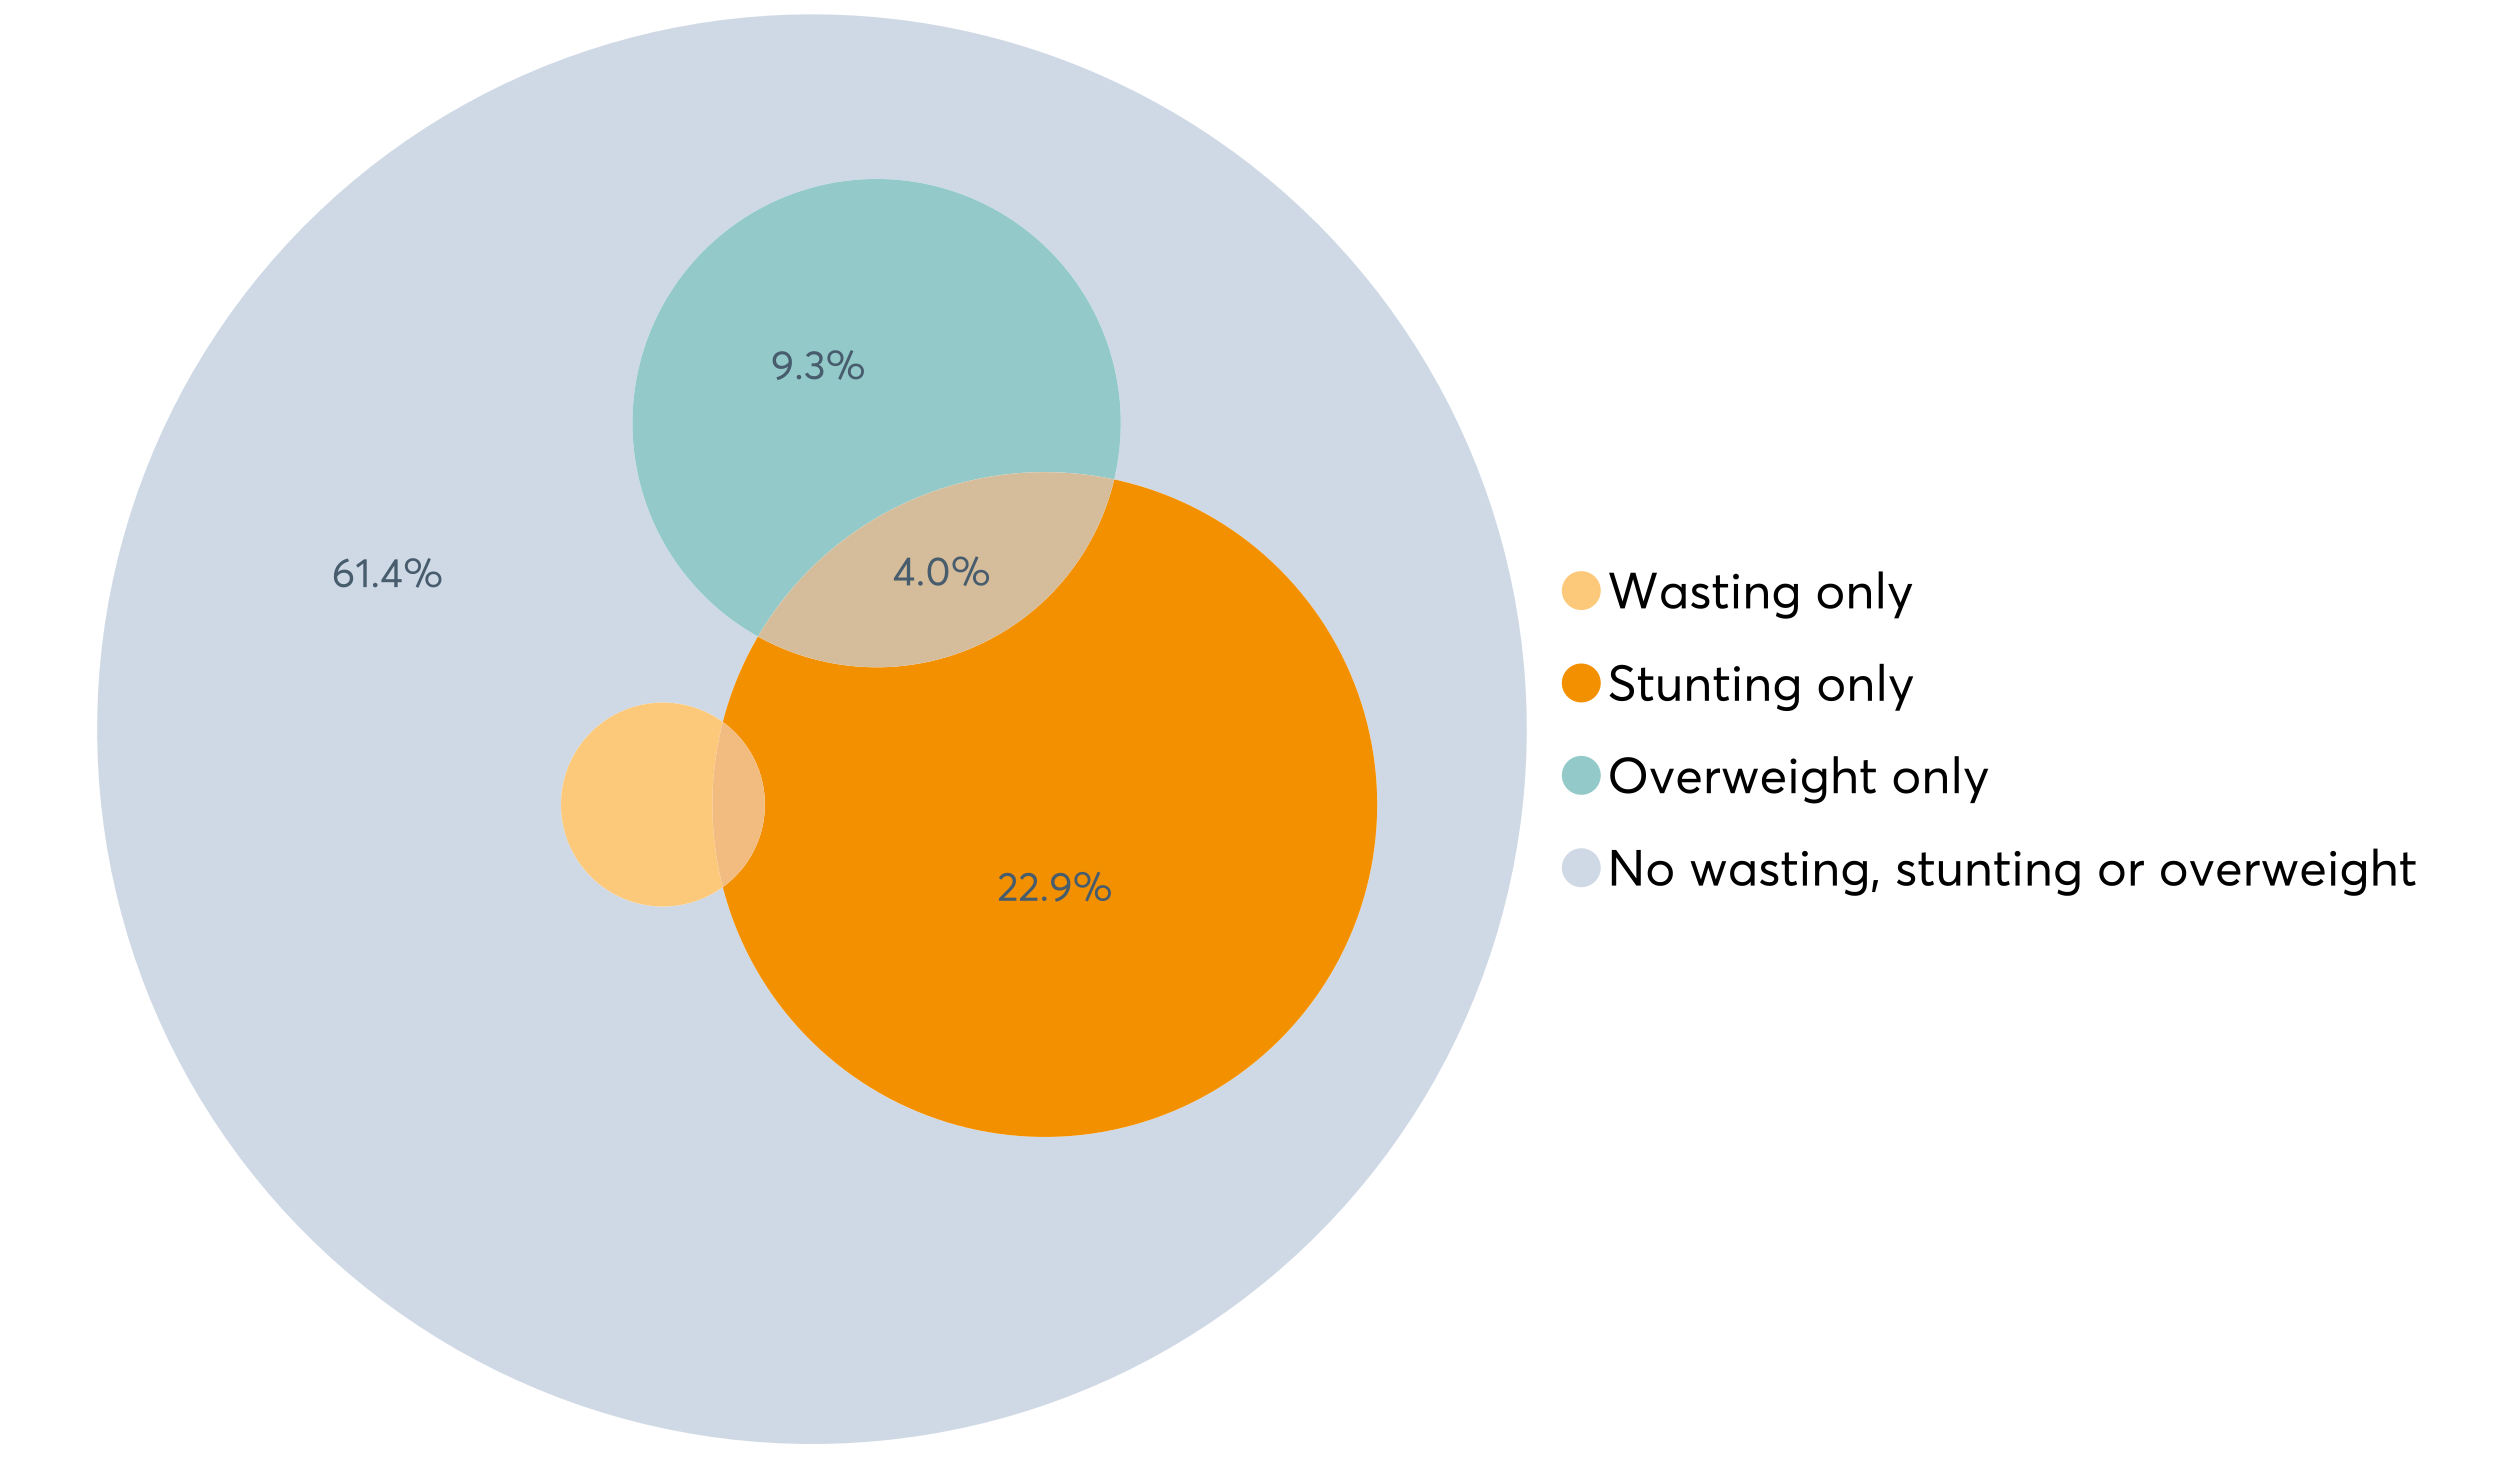 <?xml version="1.0" encoding="UTF-8"?>
<svg xmlns="http://www.w3.org/2000/svg" xmlns:xlink="http://www.w3.org/1999/xlink" width="1234.286pt" height="720pt" viewBox="0 0 1234.286 720" version="1.1">
<defs>
<g>
<symbol overflow="visible" id="glyph0-0">
<path style="stroke:none;" d=""/>
</symbol>
<symbol overflow="visible" id="glyph0-1">
<path style="stroke:none;" d="M 22.234 -17.609 L 24.547 -17.609 L 18.906 0 L 16.828 0 L 12.75 -14.438 L 12.734 -14.438 L 8.578 0 L 6.5 0 L 0.875 -17.609 L 3.172 -17.609 L 7.516 -3.547 L 7.562 -3.547 L 11.531 -17.609 L 13.891 -17.609 L 17.859 -3.5 L 17.891 -3.5 Z M 22.234 -17.609 "/>
</symbol>
<symbol overflow="visible" id="glyph0-2">
<path style="stroke:none;" d="M 11.297 -12.078 L 13.297 -12.078 L 13.297 0 L 11.359 0 L 11.359 -1.906 L 11.344 -1.906 C 10.312 -0.531 8.906 0.156 7.125 0.156 C 5.414 0.156 4 -0.406 2.875 -1.531 C 1.75 -2.656 1.188 -4.129 1.188 -5.953 C 1.188 -7.742 1.742 -9.238 2.859 -10.438 C 3.984 -11.633 5.395 -12.234 7.094 -12.234 C 8.812 -12.234 10.203 -11.578 11.266 -10.266 L 11.297 -10.266 Z M 7.297 -1.688 C 8.422 -1.688 9.379 -2.086 10.172 -2.891 C 10.961 -3.691 11.359 -4.711 11.359 -5.953 C 11.359 -7.191 10.973 -8.238 10.203 -9.094 C 9.441 -9.945 8.477 -10.375 7.312 -10.375 C 6.156 -10.375 5.18 -9.961 4.391 -9.141 C 3.609 -8.328 3.219 -7.266 3.219 -5.953 C 3.219 -4.711 3.594 -3.691 4.344 -2.891 C 5.102 -2.086 6.086 -1.688 7.297 -1.688 Z M 7.297 -1.688 "/>
</symbol>
<symbol overflow="visible" id="glyph0-3">
<path style="stroke:none;" d="M 5.609 0.156 C 3.734 0.156 2.156 -0.426 0.875 -1.594 L 1.906 -3.094 C 2.945 -2.133 4.18 -1.656 5.609 -1.656 C 6.305 -1.656 6.859 -1.812 7.266 -2.125 C 7.68 -2.445 7.891 -2.832 7.891 -3.281 C 7.891 -3.738 7.688 -4.086 7.281 -4.328 C 6.875 -4.566 6.164 -4.859 5.156 -5.203 C 5.094 -5.223 5.047 -5.242 5.016 -5.266 C 3.836 -5.672 2.938 -6.141 2.312 -6.672 C 1.695 -7.203 1.391 -7.973 1.391 -8.984 C 1.391 -9.91 1.766 -10.68 2.516 -11.297 C 3.266 -11.922 4.223 -12.234 5.391 -12.234 C 6.922 -12.234 8.301 -11.738 9.531 -10.75 L 8.484 -9.156 C 7.523 -9.977 6.457 -10.391 5.281 -10.391 C 4.801 -10.391 4.367 -10.258 3.984 -10 C 3.609 -9.738 3.422 -9.398 3.422 -8.984 C 3.422 -8.555 3.609 -8.207 3.984 -7.938 C 4.359 -7.676 4.93 -7.395 5.703 -7.094 C 5.836 -7.039 6.082 -6.945 6.438 -6.812 C 6.789 -6.688 7.023 -6.598 7.141 -6.547 C 7.254 -6.492 7.453 -6.406 7.734 -6.281 C 8.016 -6.164 8.207 -6.078 8.312 -6.016 C 8.414 -5.961 8.566 -5.867 8.766 -5.734 C 8.973 -5.598 9.113 -5.477 9.188 -5.375 C 9.258 -5.281 9.359 -5.148 9.484 -4.984 C 9.609 -4.816 9.695 -4.656 9.75 -4.5 C 9.801 -4.344 9.844 -4.16 9.875 -3.953 C 9.906 -3.742 9.922 -3.523 9.922 -3.297 C 9.922 -2.305 9.547 -1.484 8.797 -0.828 C 8.055 -0.172 6.992 0.156 5.609 0.156 Z M 5.609 0.156 "/>
</symbol>
<symbol overflow="visible" id="glyph0-4">
<path style="stroke:none;" d="M 5.328 0.156 C 3.234 0.156 2.188 -1.094 2.188 -3.594 L 2.188 -10.344 L 0.641 -10.344 L 0.641 -12.078 L 2.188 -12.078 L 2.188 -16.203 L 4.188 -16.422 L 4.188 -12.078 L 8.219 -12.078 L 8.219 -10.344 L 4.188 -10.344 L 4.188 -3.891 C 4.188 -3.148 4.297 -2.602 4.516 -2.25 C 4.742 -1.906 5.133 -1.734 5.688 -1.734 C 6.312 -1.734 6.988 -1.941 7.719 -2.359 L 8.266 -0.594 C 7.367 -0.094 6.391 0.156 5.328 0.156 Z M 5.328 0.156 "/>
</symbol>
<symbol overflow="visible" id="glyph0-5">
<path style="stroke:none;" d="M 3.094 -14.312 C 2.688 -14.312 2.344 -14.445 2.062 -14.719 C 1.789 -15 1.656 -15.336 1.656 -15.734 C 1.656 -16.129 1.789 -16.461 2.062 -16.734 C 2.344 -17.004 2.688 -17.141 3.094 -17.141 C 3.5 -17.141 3.844 -17 4.125 -16.719 C 4.406 -16.438 4.547 -16.109 4.547 -15.734 C 4.547 -15.336 4.406 -15 4.125 -14.719 C 3.844 -14.445 3.5 -14.312 3.094 -14.312 Z M 2.078 0 L 2.078 -12.078 L 4.094 -12.078 L 4.094 0 Z M 2.078 0 "/>
</symbol>
<symbol overflow="visible" id="glyph0-6">
<path style="stroke:none;" d="M 8.344 -12.234 C 9.676 -12.234 10.727 -11.805 11.5 -10.953 C 12.281 -10.098 12.672 -8.836 12.672 -7.172 L 12.672 0 L 10.672 0 L 10.672 -6.594 C 10.672 -9.113 9.688 -10.375 7.719 -10.375 C 6.562 -10.375 5.641 -9.988 4.953 -9.219 C 4.266 -8.445 3.922 -7.383 3.922 -6.031 L 3.922 0 L 1.906 0 L 1.906 -12.078 L 3.922 -12.078 L 3.922 -9.969 L 3.938 -9.969 C 5 -11.477 6.469 -12.234 8.344 -12.234 Z M 8.344 -12.234 "/>
</symbol>
<symbol overflow="visible" id="glyph0-7">
<path style="stroke:none;" d="M 11.094 -12.078 L 13.078 -12.078 L 13.078 -0.922 C 13.078 0.93 12.594 2.391 11.625 3.453 C 10.656 4.523 9.16 5.062 7.141 5.062 C 5.328 5.062 3.691 4.625 2.234 3.75 L 2.703 1.891 C 4.211 2.734 5.66 3.156 7.047 3.156 C 8.348 3.156 9.348 2.816 10.047 2.141 C 10.754 1.473 11.109 0.629 11.109 -0.391 L 11.109 -2.078 L 11.062 -2.078 C 10.051 -0.836 8.688 -0.219 6.969 -0.219 C 5.312 -0.219 3.922 -0.77 2.797 -1.875 C 1.672 -2.988 1.109 -4.43 1.109 -6.203 C 1.109 -7.922 1.66 -9.352 2.766 -10.5 C 3.867 -11.656 5.238 -12.234 6.875 -12.234 C 8.57 -12.234 9.961 -11.617 11.047 -10.391 L 11.094 -10.391 Z M 7.125 -2.109 C 8.332 -2.109 9.305 -2.5 10.047 -3.281 C 10.797 -4.07 11.172 -5.078 11.172 -6.297 C 11.172 -7.492 10.785 -8.469 10.016 -9.219 C 9.242 -9.969 8.281 -10.344 7.125 -10.344 C 5.977 -10.344 5.031 -9.957 4.281 -9.188 C 3.539 -8.426 3.172 -7.457 3.172 -6.281 C 3.172 -5.02 3.551 -4.008 4.312 -3.25 C 5.07 -2.488 6.008 -2.109 7.125 -2.109 Z M 7.125 -2.109 "/>
</symbol>
<symbol overflow="visible" id="glyph0-8">
<path style="stroke:none;" d=""/>
</symbol>
<symbol overflow="visible" id="glyph0-9">
<path style="stroke:none;" d="M 7.422 0.156 C 5.566 0.156 4.062 -0.43 2.906 -1.609 C 1.75 -2.785 1.172 -4.258 1.172 -6.031 C 1.172 -7.801 1.75 -9.273 2.906 -10.453 C 4.062 -11.641 5.566 -12.234 7.422 -12.234 C 9.203 -12.234 10.68 -11.656 11.859 -10.5 C 13.035 -9.344 13.625 -7.852 13.625 -6.031 C 13.625 -4.207 13.035 -2.719 11.859 -1.562 C 10.68 -0.414 9.203 0.156 7.422 0.156 Z M 7.422 -1.688 C 8.598 -1.688 9.586 -2.094 10.391 -2.906 C 11.191 -3.727 11.594 -4.77 11.594 -6.031 C 11.594 -7.301 11.191 -8.344 10.391 -9.156 C 9.598 -9.969 8.609 -10.375 7.422 -10.375 C 6.18 -10.375 5.164 -9.953 4.375 -9.109 C 3.594 -8.273 3.203 -7.242 3.203 -6.016 C 3.203 -4.797 3.594 -3.77 4.375 -2.938 C 5.164 -2.102 6.18 -1.688 7.422 -1.688 Z M 7.422 -1.688 "/>
</symbol>
<symbol overflow="visible" id="glyph0-10">
<path style="stroke:none;" d="M 2.078 0 L 2.078 -18.266 L 4.094 -18.266 L 4.094 0 Z M 2.078 0 "/>
</symbol>
<symbol overflow="visible" id="glyph0-11">
<path style="stroke:none;" d="M 10.344 -12.078 L 12.484 -12.078 L 5.656 4.906 L 3.516 4.906 L 5.688 -0.5 L 0.578 -12.078 L 2.734 -12.078 L 6.656 -2.875 L 6.703 -2.875 Z M 10.344 -12.078 "/>
</symbol>
<symbol overflow="visible" id="glyph0-12">
<path style="stroke:none;" d="M 7.344 0.156 C 4.875 0.156 2.789 -0.754 1.094 -2.578 L 2.484 -4.219 C 3.098 -3.457 3.844 -2.879 4.719 -2.484 C 5.594 -2.086 6.477 -1.891 7.375 -1.891 C 8.457 -1.891 9.328 -2.129 9.984 -2.609 C 10.641 -3.086 10.969 -3.75 10.969 -4.594 C 10.969 -5.051 10.891 -5.445 10.734 -5.781 C 10.578 -6.113 10.305 -6.406 9.922 -6.656 C 9.547 -6.914 9.176 -7.125 8.812 -7.281 C 8.457 -7.438 7.953 -7.641 7.297 -7.891 C 7.18 -7.941 7.086 -7.973 7.016 -7.984 C 6.367 -8.223 5.844 -8.426 5.438 -8.594 C 5.039 -8.77 4.582 -9.016 4.062 -9.328 C 3.539 -9.641 3.133 -9.957 2.844 -10.281 C 2.551 -10.602 2.297 -11.008 2.078 -11.5 C 1.867 -11.988 1.766 -12.531 1.766 -13.125 C 1.766 -14.438 2.285 -15.535 3.328 -16.422 C 4.367 -17.316 5.641 -17.773 7.141 -17.797 C 9.129 -17.797 10.992 -17.109 12.734 -15.734 L 11.406 -14.047 C 10.039 -15.203 8.617 -15.781 7.141 -15.781 C 6.285 -15.781 5.551 -15.551 4.938 -15.094 C 4.32 -14.645 4.016 -14.02 4.016 -13.219 C 4.016 -12.895 4.082 -12.594 4.219 -12.312 C 4.352 -12.039 4.5 -11.816 4.656 -11.641 C 4.82 -11.473 5.113 -11.281 5.531 -11.062 C 5.945 -10.852 6.273 -10.691 6.516 -10.578 C 6.754 -10.473 7.172 -10.305 7.766 -10.078 C 9.586 -9.379 10.785 -8.832 11.359 -8.438 C 12.598 -7.594 13.219 -6.383 13.219 -4.812 C 13.219 -3.258 12.645 -2.039 11.5 -1.156 C 10.352 -0.281 8.969 0.156 7.344 0.156 Z M 7.344 0.156 "/>
</symbol>
<symbol overflow="visible" id="glyph0-13">
<path style="stroke:none;" d="M 10.203 -12.078 L 12.203 -12.078 L 12.203 0 L 10.203 0 L 10.203 -2.016 L 10.172 -2.016 C 9.16 -0.566 7.836 0.156 6.203 0.156 C 4.766 0.156 3.645 -0.258 2.844 -1.094 C 2.051 -1.938 1.656 -3.203 1.656 -4.891 L 1.656 -12.078 L 3.672 -12.078 L 3.672 -5.453 C 3.672 -4.117 3.914 -3.156 4.406 -2.562 C 4.895 -1.977 5.633 -1.688 6.625 -1.688 C 7.613 -1.688 8.457 -2.094 9.156 -2.906 C 9.852 -3.727 10.203 -4.836 10.203 -6.234 Z M 10.203 -12.078 "/>
</symbol>
<symbol overflow="visible" id="glyph0-14">
<path style="stroke:none;" d="M 10.328 0.156 C 7.711 0.156 5.582 -0.691 3.938 -2.391 C 2.289 -4.086 1.469 -6.223 1.469 -8.797 C 1.469 -11.379 2.289 -13.523 3.938 -15.234 C 5.582 -16.941 7.711 -17.797 10.328 -17.797 C 12.836 -17.797 14.926 -16.961 16.594 -15.297 C 18.27 -13.629 19.109 -11.469 19.109 -8.812 C 19.109 -6.164 18.27 -4.008 16.594 -2.344 C 14.926 -0.676 12.836 0.156 10.328 0.156 Z M 10.328 -1.906 C 12.172 -1.906 13.719 -2.555 14.969 -3.859 C 16.219 -5.16 16.844 -6.812 16.844 -8.812 C 16.844 -10.82 16.219 -12.477 14.969 -13.781 C 13.719 -15.082 12.172 -15.734 10.328 -15.734 C 8.391 -15.734 6.801 -15.066 5.562 -13.734 C 4.32 -12.398 3.703 -10.754 3.703 -8.797 C 3.703 -6.848 4.32 -5.211 5.562 -3.891 C 6.801 -2.566 8.391 -1.906 10.328 -1.906 Z M 10.328 -1.906 "/>
</symbol>
<symbol overflow="visible" id="glyph0-15">
<path style="stroke:none;" d="M 10.203 -12.078 L 12.375 -12.078 L 7.469 0 L 5.531 0 L 0.594 -12.078 L 2.75 -12.078 L 6.469 -2.562 L 6.547 -2.562 Z M 10.203 -12.078 "/>
</symbol>
<symbol overflow="visible" id="glyph0-16">
<path style="stroke:none;" d="M 12.562 -6.234 C 12.562 -6.098 12.551 -5.922 12.531 -5.703 L 12.5 -5.406 L 3.203 -5.406 C 3.336 -4.281 3.77 -3.379 4.5 -2.703 C 5.238 -2.023 6.156 -1.688 7.25 -1.688 C 8.656 -1.688 9.785 -2.234 10.641 -3.328 L 12.062 -2.109 C 10.883 -0.598 9.254 0.156 7.172 0.156 C 5.43 0.156 3.992 -0.414 2.859 -1.562 C 1.734 -2.719 1.172 -4.207 1.172 -6.031 C 1.172 -7.832 1.719 -9.316 2.812 -10.484 C 3.914 -11.648 5.297 -12.234 6.953 -12.234 C 8.617 -12.234 9.969 -11.672 11 -10.547 C 12.039 -9.422 12.562 -7.984 12.562 -6.234 Z M 9.406 -9.469 C 8.789 -10.07 8.004 -10.375 7.047 -10.375 C 6.086 -10.375 5.266 -10.078 4.578 -9.484 C 3.891 -8.898 3.457 -8.098 3.281 -7.078 L 10.562 -7.078 C 10.406 -8.078 10.02 -8.875 9.406 -9.469 Z M 9.406 -9.469 "/>
</symbol>
<symbol overflow="visible" id="glyph0-17">
<path style="stroke:none;" d="M 7.891 -12.234 C 8.141 -12.234 8.305 -12.223 8.391 -12.203 L 8.391 -9.969 C 8.023 -10.008 7.758 -10.031 7.594 -10.031 C 6.469 -10.031 5.57 -9.641 4.906 -8.859 C 4.25 -8.078 3.922 -7.066 3.922 -5.828 L 3.922 0 L 1.906 0 L 1.906 -12.078 L 3.922 -12.078 L 3.922 -9.953 L 3.938 -9.953 C 4.883 -11.473 6.203 -12.234 7.891 -12.234 Z M 7.891 -12.234 "/>
</symbol>
<symbol overflow="visible" id="glyph0-18">
<path style="stroke:none;" d="M 16.297 -12.078 L 18.344 -12.078 L 14.141 0 L 12.25 0 L 9.531 -8.812 L 9.5 -8.812 L 6.75 0 L 4.906 0 L 0.719 -12.078 L 2.75 -12.078 L 5.828 -3.047 L 5.875 -3.047 L 8.641 -12.078 L 10.375 -12.078 L 13.172 -3.047 L 13.219 -3.047 Z M 16.297 -12.078 "/>
</symbol>
<symbol overflow="visible" id="glyph0-19">
<path style="stroke:none;" d="M 8.406 -12.234 C 9.781 -12.234 10.852 -11.816 11.625 -10.984 C 12.406 -10.16 12.797 -8.914 12.797 -7.25 L 12.797 0 L 10.797 0 L 10.797 -6.672 C 10.797 -9.141 9.812 -10.375 7.844 -10.375 C 6.633 -10.375 5.676 -9.992 4.969 -9.234 C 4.27 -8.473 3.922 -7.422 3.922 -6.078 L 3.922 0 L 1.906 0 L 1.906 -18.266 L 3.922 -18.266 L 3.922 -10.094 L 3.969 -10.094 C 4.977 -11.52 6.457 -12.234 8.406 -12.234 Z M 8.406 -12.234 "/>
</symbol>
<symbol overflow="visible" id="glyph0-20">
<path style="stroke:none;" d="M 14.359 -17.609 L 16.531 -17.609 L 16.531 0 L 14.312 0 L 4.438 -13.891 L 4.391 -13.891 L 4.391 0 L 2.234 0 L 2.234 -17.609 L 4.359 -17.609 L 14.312 -3.578 L 14.359 -3.578 Z M 14.359 -17.609 "/>
</symbol>
<symbol overflow="visible" id="glyph0-21">
<path style="stroke:none;" d="M 0.797 3.219 L 1.594 -2.734 L 3.797 -2.734 L 2.281 3.219 Z M 0.797 3.219 "/>
</symbol>
<symbol overflow="visible" id="glyph1-0">
<path style="stroke:none;" d=""/>
</symbol>
<symbol overflow="visible" id="glyph1-1">
<path style="stroke:none;" d="M 6.984 0 L 6.984 -2.406 L 0.625 -2.406 L 0.625 -3.609 L 7.234 -13.703 L 8.656 -13.703 L 8.656 -3.922 L 10.641 -3.922 L 10.641 -2.406 L 8.656 -2.406 L 8.656 0 Z M 2.625 -3.891 L 7.016 -3.891 L 7.016 -10.641 Z M 2.625 -3.891 "/>
</symbol>
<symbol overflow="visible" id="glyph1-2">
<path style="stroke:none;" d="M 2.406 0.125 C 2.07 0.125 1.797 0.016 1.578 -0.203 C 1.359 -0.422 1.25 -0.688 1.25 -1 C 1.25 -1.312 1.359 -1.578 1.578 -1.797 C 1.797 -2.023 2.07 -2.141 2.406 -2.141 C 2.719 -2.141 2.984 -2.023 3.203 -1.797 C 3.43 -1.578 3.547 -1.312 3.547 -1 C 3.547 -0.688 3.43 -0.422 3.203 -0.203 C 2.984 0.016 2.719 0.125 2.406 0.125 Z M 2.406 0.125 "/>
</symbol>
<symbol overflow="visible" id="glyph1-3">
<path style="stroke:none;" d="M 6.266 0.125 C 4.734 0.125 3.488 -0.488 2.531 -1.719 C 1.582 -2.945 1.109 -4.656 1.109 -6.844 C 1.109 -8.914 1.566 -10.594 2.484 -11.875 C 3.41 -13.164 4.672 -13.812 6.266 -13.812 C 7.785 -13.812 9.02 -13.195 9.969 -11.969 C 10.926 -10.738 11.406 -9.031 11.406 -6.844 C 11.406 -4.77 10.945 -3.086 10.031 -1.797 C 9.125 -0.516 7.867 0.125 6.266 0.125 Z M 6.266 -1.438 C 7.348 -1.438 8.191 -1.922 8.797 -2.891 C 9.398 -3.859 9.703 -5.176 9.703 -6.844 C 9.703 -8.551 9.383 -9.879 8.75 -10.828 C 8.125 -11.785 7.297 -12.266 6.266 -12.266 C 5.18 -12.266 4.332 -11.773 3.719 -10.797 C 3.113 -9.816 2.812 -8.5 2.812 -6.844 C 2.812 -5.133 3.125 -3.805 3.75 -2.859 C 4.383 -1.91 5.223 -1.438 6.266 -1.438 Z M 6.266 -1.438 "/>
</symbol>
<symbol overflow="visible" id="glyph1-4">
<path style="stroke:none;" d="M 7.531 0.344 L 6.219 -0.219 L 12.422 -14.391 L 13.734 -13.812 Z M 4.859 -6.438 C 3.742 -6.438 2.801 -6.801 2.031 -7.531 C 1.27 -8.27 0.891 -9.223 0.891 -10.391 C 0.891 -11.473 1.258 -12.391 2 -13.141 C 2.738 -13.898 3.691 -14.281 4.859 -14.281 C 5.984 -14.281 6.93 -13.922 7.703 -13.203 C 8.473 -12.484 8.859 -11.547 8.859 -10.391 C 8.859 -9.285 8.484 -8.348 7.734 -7.578 C 6.992 -6.816 6.035 -6.438 4.859 -6.438 Z M 4.891 -7.719 C 5.641 -7.719 6.254 -7.973 6.734 -8.484 C 7.211 -8.992 7.453 -9.625 7.453 -10.375 C 7.453 -11.145 7.203 -11.77 6.703 -12.25 C 6.211 -12.738 5.609 -12.984 4.891 -12.984 C 4.129 -12.984 3.508 -12.734 3.031 -12.234 C 2.551 -11.734 2.312 -11.113 2.312 -10.375 C 2.312 -9.582 2.555 -8.941 3.047 -8.453 C 3.535 -7.961 4.148 -7.719 4.891 -7.719 Z M 14.969 0.125 C 13.852 0.125 12.91 -0.238 12.141 -0.969 C 11.379 -1.707 11 -2.656 11 -3.812 C 11 -4.895 11.367 -5.816 12.109 -6.578 C 12.859 -7.336 13.812 -7.719 14.969 -7.719 C 16.082 -7.719 17.023 -7.348 17.797 -6.609 C 18.566 -5.879 18.953 -4.945 18.953 -3.812 C 18.953 -2.707 18.582 -1.773 17.844 -1.016 C 17.113 -0.254 16.156 0.125 14.969 0.125 Z M 14.969 -1.156 C 15.738 -1.156 16.363 -1.406 16.844 -1.906 C 17.32 -2.414 17.562 -3.039 17.562 -3.781 C 17.562 -4.57 17.312 -5.207 16.812 -5.688 C 16.312 -6.176 15.695 -6.422 14.969 -6.422 C 14.219 -6.422 13.602 -6.164 13.125 -5.656 C 12.656 -5.156 12.422 -4.531 12.422 -3.781 C 12.422 -3.008 12.664 -2.379 13.156 -1.891 C 13.645 -1.398 14.25 -1.156 14.969 -1.156 Z M 14.969 -1.156 "/>
</symbol>
<symbol overflow="visible" id="glyph1-5">
<path style="stroke:none;" d="M 6.375 -8.641 C 7.625 -8.641 8.645 -8.25 9.438 -7.469 C 10.238 -6.688 10.641 -5.625 10.641 -4.281 C 10.641 -3.02 10.191 -1.969 9.297 -1.125 C 8.398 -0.289 7.273 0.125 5.922 0.125 C 4.535 0.125 3.383 -0.363 2.469 -1.344 C 1.551 -2.332 1.094 -3.602 1.094 -5.156 C 1.094 -7.531 1.773 -9.535 3.141 -11.172 C 4.516 -12.805 6.156 -13.785 8.062 -14.109 L 8.547 -12.688 C 7.223 -12.375 6.062 -11.77 5.062 -10.875 C 4.062 -9.988 3.379 -8.836 3.016 -7.422 L 3.031 -7.422 C 3.914 -8.234 5.031 -8.641 6.375 -8.641 Z M 5.906 -1.453 C 6.801 -1.453 7.535 -1.727 8.109 -2.281 C 8.68 -2.832 8.969 -3.508 8.969 -4.312 C 8.969 -5.145 8.695 -5.812 8.156 -6.312 C 7.625 -6.82 6.906 -7.078 6 -7.078 C 5.281 -7.078 4.641 -6.895 4.078 -6.531 C 3.516 -6.176 3.066 -5.734 2.734 -5.203 L 2.734 -5.062 C 2.734 -3.988 3.023 -3.117 3.609 -2.453 C 4.203 -1.785 4.969 -1.453 5.906 -1.453 Z M 5.906 -1.453 "/>
</symbol>
<symbol overflow="visible" id="glyph1-6">
<path style="stroke:none;" d="M 3.984 0 L 3.984 -11.656 L 1.25 -9.609 L 0.422 -10.859 L 4.266 -13.703 L 5.656 -13.703 L 5.656 0 Z M 3.984 0 "/>
</symbol>
<symbol overflow="visible" id="glyph1-7">
<path style="stroke:none;" d="M 3.328 -1.531 L 9.406 -1.531 L 9.406 0 L 0.797 0 L 0.781 -1.156 L 5.469 -5.938 C 6.156 -6.656 6.676 -7.289 7.031 -7.844 C 7.383 -8.406 7.562 -8.992 7.562 -9.609 C 7.562 -10.367 7.32 -10.992 6.844 -11.484 C 6.363 -11.984 5.742 -12.234 4.984 -12.234 C 3.672 -12.234 2.688 -11.613 2.031 -10.375 L 0.797 -11.219 C 1.672 -12.945 3.098 -13.812 5.078 -13.812 C 6.223 -13.812 7.203 -13.445 8.016 -12.719 C 8.828 -11.988 9.234 -11.016 9.234 -9.797 C 9.234 -9.004 9.051 -8.25 8.688 -7.531 C 8.332 -6.812 7.734 -6.031 6.891 -5.188 L 3.328 -1.578 Z M 3.328 -1.531 "/>
</symbol>
<symbol overflow="visible" id="glyph1-8">
<path style="stroke:none;" d="M 5.688 -13.812 C 7.051 -13.812 8.191 -13.312 9.109 -12.312 C 10.023 -11.32 10.484 -10.031 10.484 -8.438 C 10.484 -7.238 10.273 -6.109 9.859 -5.047 C 9.453 -3.984 8.91 -3.082 8.234 -2.344 C 7.555 -1.602 6.797 -0.988 5.953 -0.5 C 5.109 -0.02 4.234 0.305 3.328 0.484 L 2.844 -0.953 C 4.207 -1.297 5.398 -1.906 6.422 -2.781 C 7.453 -3.656 8.16 -4.801 8.547 -6.219 L 8.516 -6.234 C 7.598 -5.43 6.461 -5.031 5.109 -5.031 C 3.898 -5.031 2.898 -5.422 2.109 -6.203 C 1.328 -6.984 0.938 -8.023 0.938 -9.328 C 0.938 -10.609 1.391 -11.676 2.297 -12.531 C 3.203 -13.383 4.332 -13.812 5.688 -13.812 Z M 5.469 -6.578 C 6.156 -6.578 6.801 -6.75 7.406 -7.094 C 8.008 -7.438 8.492 -7.895 8.859 -8.469 L 8.859 -8.578 C 8.859 -9.68 8.562 -10.57 7.969 -11.25 C 7.375 -11.926 6.617 -12.266 5.703 -12.266 C 4.797 -12.266 4.055 -11.977 3.484 -11.406 C 2.91 -10.832 2.625 -10.141 2.625 -9.328 C 2.625 -8.504 2.883 -7.836 3.406 -7.328 C 3.926 -6.828 4.613 -6.578 5.469 -6.578 Z M 5.469 -6.578 "/>
</symbol>
<symbol overflow="visible" id="glyph1-9">
<path style="stroke:none;" d="M 7.344 -7.094 C 8.07 -6.812 8.641 -6.375 9.047 -5.781 C 9.461 -5.188 9.672 -4.484 9.672 -3.672 C 9.672 -2.555 9.25 -1.645 8.406 -0.938 C 7.57 -0.227 6.52 0.125 5.25 0.125 C 4.113 0.125 3.133 -0.117 2.312 -0.609 C 1.5 -1.109 0.914 -1.77 0.562 -2.594 L 2.016 -3.266 C 2.555 -2.055 3.598 -1.453 5.141 -1.453 C 5.941 -1.453 6.613 -1.68 7.156 -2.141 C 7.695 -2.598 7.969 -3.191 7.969 -3.922 C 7.969 -4.617 7.707 -5.195 7.188 -5.656 C 6.676 -6.125 5.938 -6.359 4.969 -6.359 L 3.828 -6.359 L 3.828 -7.828 L 5.156 -7.828 C 5.988 -7.828 6.609 -8.035 7.016 -8.453 C 7.43 -8.867 7.641 -9.391 7.641 -10.016 C 7.641 -10.672 7.391 -11.203 6.891 -11.609 C 6.398 -12.023 5.789 -12.234 5.062 -12.234 C 3.883 -12.234 2.992 -11.789 2.391 -10.906 L 1.031 -11.641 C 1.406 -12.305 1.941 -12.832 2.641 -13.219 C 3.336 -13.613 4.16 -13.812 5.109 -13.812 C 6.316 -13.812 7.316 -13.488 8.109 -12.844 C 8.91 -12.195 9.312 -11.328 9.312 -10.234 C 9.312 -9.555 9.141 -8.941 8.797 -8.391 C 8.453 -7.836 7.969 -7.414 7.344 -7.125 Z M 7.344 -7.094 "/>
</symbol>
</g>
</defs>
<g id="surface145802">
<path style=" stroke:none;fill-rule:nonzero;fill:rgb(98.824%,78.824%,47.843%);fill-opacity:1;" d="M 790.324 291.582 C 790.324 296.891 786.02 301.195 780.711 301.195 C 775.398 301.195 771.094 296.891 771.094 291.582 C 771.094 286.273 775.398 281.969 780.711 281.969 C 786.02 281.969 790.324 286.273 790.324 291.582 "/>
<g style="fill:rgb(0%,0%,0%);fill-opacity:1;">
  <use xlink:href="#glyph0-1" x="793.543" y="300.387"/>
  <use xlink:href="#glyph0-2" x="818.944" y="300.387"/>
  <use xlink:href="#glyph0-3" x="834.026" y="300.387"/>
  <use xlink:href="#glyph0-4" x="844.965" y="300.387"/>
  <use xlink:href="#glyph0-5" x="853.994" y="300.387"/>
  <use xlink:href="#glyph0-6" x="860.195" y="300.387"/>
  <use xlink:href="#glyph0-7" x="874.583" y="300.387"/>
  <use xlink:href="#glyph0-8" x="889.441" y="300.387"/>
  <use xlink:href="#glyph0-9" x="896.263" y="300.387"/>
  <use xlink:href="#glyph0-6" x="911.072" y="300.387"/>
  <use xlink:href="#glyph0-10" x="925.459" y="300.387"/>
  <use xlink:href="#glyph0-11" x="931.66" y="300.387"/>
</g>
<path style=" stroke:none;fill-rule:nonzero;fill:rgb(95.294%,56.471%,0%);fill-opacity:1;" d="M 790.324 337.195 C 790.324 342.504 786.02 346.809 780.711 346.809 C 775.398 346.809 771.094 342.504 771.094 337.195 C 771.094 331.883 775.398 327.578 780.711 327.578 C 786.02 327.578 790.324 331.883 790.324 337.195 "/>
<g style="fill:rgb(0%,0%,0%);fill-opacity:1;">
  <use xlink:href="#glyph0-12" x="793.543" y="346"/>
  <use xlink:href="#glyph0-4" x="808.029" y="346"/>
  <use xlink:href="#glyph0-13" x="817.059" y="346"/>
  <use xlink:href="#glyph0-6" x="831.049" y="346"/>
  <use xlink:href="#glyph0-4" x="845.436" y="346"/>
  <use xlink:href="#glyph0-5" x="854.465" y="346"/>
  <use xlink:href="#glyph0-6" x="860.667" y="346"/>
  <use xlink:href="#glyph0-7" x="875.054" y="346"/>
  <use xlink:href="#glyph0-8" x="889.913" y="346"/>
  <use xlink:href="#glyph0-9" x="896.734" y="346"/>
  <use xlink:href="#glyph0-6" x="911.543" y="346"/>
  <use xlink:href="#glyph0-10" x="925.93" y="346"/>
  <use xlink:href="#glyph0-11" x="932.132" y="346"/>
</g>
<path style=" stroke:none;fill-rule:nonzero;fill:rgb(57.647%,79.216%,78.824%);fill-opacity:1;" d="M 790.324 382.805 C 790.324 388.117 786.02 392.422 780.711 392.422 C 775.398 392.422 771.094 388.117 771.094 382.805 C 771.094 377.496 775.398 373.191 780.711 373.191 C 786.02 373.191 790.324 377.496 790.324 382.805 "/>
<g style="fill:rgb(0%,0%,0%);fill-opacity:1;">
  <use xlink:href="#glyph0-14" x="793.543" y="391.613"/>
  <use xlink:href="#glyph0-15" x="814.107" y="391.613"/>
  <use xlink:href="#glyph0-16" x="827.08" y="391.613"/>
  <use xlink:href="#glyph0-17" x="840.773" y="391.613"/>
  <use xlink:href="#glyph0-18" x="849.628" y="391.613"/>
  <use xlink:href="#glyph0-16" x="868.679" y="391.613"/>
  <use xlink:href="#glyph0-5" x="882.372" y="391.613"/>
  <use xlink:href="#glyph0-7" x="888.573" y="391.613"/>
  <use xlink:href="#glyph0-19" x="903.432" y="391.613"/>
  <use xlink:href="#glyph0-4" x="917.918" y="391.613"/>
  <use xlink:href="#glyph0-8" x="926.947" y="391.613"/>
  <use xlink:href="#glyph0-9" x="933.769" y="391.613"/>
  <use xlink:href="#glyph0-6" x="948.578" y="391.613"/>
  <use xlink:href="#glyph0-10" x="962.965" y="391.613"/>
  <use xlink:href="#glyph0-11" x="969.166" y="391.613"/>
</g>
<path style=" stroke:none;fill-rule:nonzero;fill:rgb(81.176%,85.098%,89.804%);fill-opacity:1;" d="M 790.324 428.418 C 790.324 433.727 786.02 438.031 780.711 438.031 C 775.398 438.031 771.094 433.727 771.094 428.418 C 771.094 423.109 775.398 418.805 780.711 418.805 C 786.02 418.805 790.324 423.109 790.324 428.418 "/>
<g style="fill:rgb(0%,0%,0%);fill-opacity:1;">
  <use xlink:href="#glyph0-20" x="793.543" y="437.223"/>
  <use xlink:href="#glyph0-9" x="812.296" y="437.223"/>
  <use xlink:href="#glyph0-8" x="827.105" y="437.223"/>
  <use xlink:href="#glyph0-18" x="833.926" y="437.223"/>
  <use xlink:href="#glyph0-2" x="852.977" y="437.223"/>
  <use xlink:href="#glyph0-3" x="868.059" y="437.223"/>
  <use xlink:href="#glyph0-4" x="878.998" y="437.223"/>
  <use xlink:href="#glyph0-5" x="888.027" y="437.223"/>
  <use xlink:href="#glyph0-6" x="894.229" y="437.223"/>
  <use xlink:href="#glyph0-7" x="908.616" y="437.223"/>
  <use xlink:href="#glyph0-21" x="923.474" y="437.223"/>
  <use xlink:href="#glyph0-8" x="928.808" y="437.223"/>
  <use xlink:href="#glyph0-3" x="935.629" y="437.223"/>
  <use xlink:href="#glyph0-4" x="946.568" y="437.223"/>
  <use xlink:href="#glyph0-13" x="955.598" y="437.223"/>
  <use xlink:href="#glyph0-6" x="969.588" y="437.223"/>
  <use xlink:href="#glyph0-4" x="983.975" y="437.223"/>
  <use xlink:href="#glyph0-5" x="993.004" y="437.223"/>
  <use xlink:href="#glyph0-6" x="999.206" y="437.223"/>
  <use xlink:href="#glyph0-7" x="1013.593" y="437.223"/>
  <use xlink:href="#glyph0-8" x="1028.452" y="437.223"/>
  <use xlink:href="#glyph0-9" x="1035.273" y="437.223"/>
  <use xlink:href="#glyph0-17" x="1050.082" y="437.223"/>
  <use xlink:href="#glyph0-8" x="1058.938" y="437.223"/>
  <use xlink:href="#glyph0-9" x="1065.759" y="437.223"/>
  <use xlink:href="#glyph0-15" x="1080.568" y="437.223"/>
  <use xlink:href="#glyph0-16" x="1093.541" y="437.223"/>
  <use xlink:href="#glyph0-17" x="1107.234" y="437.223"/>
  <use xlink:href="#glyph0-18" x="1116.09" y="437.223"/>
  <use xlink:href="#glyph0-16" x="1135.14" y="437.223"/>
  <use xlink:href="#glyph0-5" x="1148.833" y="437.223"/>
  <use xlink:href="#glyph0-7" x="1155.034" y="437.223"/>
  <use xlink:href="#glyph0-19" x="1169.893" y="437.223"/>
  <use xlink:href="#glyph0-4" x="1184.379" y="437.223"/>
</g>
<path style=" stroke:none;fill-rule:nonzero;fill:rgb(81.176%,85.098%,89.804%);fill-opacity:1;" d="M 407.312 712.883 L 418.449 712.504 L 429.57 711.773 L 440.66 710.691 L 451.711 709.262 L 462.711 707.48 L 473.652 705.355 L 484.516 702.887 L 495.301 700.074 L 505.988 696.926 L 516.57 693.441 L 527.039 689.621 L 537.383 685.473 L 547.59 681.004 L 557.652 676.211 L 567.555 671.105 L 577.293 665.688 L 586.855 659.965 L 596.23 653.945 L 605.414 647.633 L 614.391 641.031 L 623.156 634.152 L 631.703 626.996 L 640.016 619.578 L 648.09 611.898 L 655.918 603.969 L 663.492 595.797 L 670.805 587.387 L 677.852 578.754 L 684.617 569.902 L 691.102 560.84 L 697.297 551.578 L 703.199 542.125 L 708.797 532.488 L 714.09 522.684 L 719.07 512.715 L 723.73 502.594 L 728.07 492.328 L 732.086 481.934 L 735.77 471.418 L 739.121 460.789 L 742.133 450.062 L 744.805 439.246 L 747.137 428.348 L 749.121 417.383 L 750.762 406.359 L 752.051 395.293 L 752.988 384.188 L 753.578 373.062 L 753.812 361.922 L 753.699 350.777 L 753.23 339.645 L 752.414 328.531 L 751.242 317.449 L 749.727 306.41 L 747.859 295.422 L 745.648 284.504 L 743.094 273.656 L 740.195 262.895 L 736.961 252.23 L 733.395 241.676 L 729.492 231.238 L 725.262 220.93 L 720.711 210.758 L 715.84 200.734 L 710.656 190.871 L 705.164 181.176 L 699.367 171.66 L 693.27 162.332 L 686.887 153.199 L 680.215 144.273 L 673.266 135.562 L 666.043 127.074 L 658.559 118.82 L 650.816 110.805 L 642.824 103.039 L 634.594 95.531 L 626.129 88.285 L 617.438 81.309 L 608.531 74.609 L 599.418 68.199 L 590.109 62.074 L 580.609 56.25 L 570.93 50.727 L 561.082 45.512 L 551.074 40.613 L 540.918 36.031 L 530.621 31.77 L 520.191 27.84 L 509.648 24.238 L 498.996 20.973 L 488.242 18.043 L 477.402 15.457 L 466.488 13.211 L 455.508 11.312 L 444.473 9.762 L 433.395 8.559 L 422.285 7.707 L 411.152 7.207 L 400.012 7.059 L 388.871 7.262 L 377.738 7.816 L 366.633 8.723 L 355.562 9.98 L 344.535 11.586 L 333.562 13.539 L 322.66 15.836 L 311.836 18.477 L 301.098 21.457 L 290.461 24.777 L 279.934 28.43 L 269.523 32.41 L 259.25 36.723 L 249.113 41.352 L 239.129 46.305 L 229.309 51.566 L 219.656 57.137 L 210.188 63.008 L 200.906 69.176 L 191.824 75.633 L 182.953 82.375 L 174.297 89.391 L 165.867 96.68 L 157.672 104.23 L 149.719 112.035 L 142.016 120.086 L 134.57 128.379 L 127.391 136.902 L 120.484 145.645 L 113.855 154.605 L 107.516 163.77 L 101.469 173.125 L 95.719 182.672 L 90.273 192.395 L 85.137 202.281 L 80.312 212.328 L 75.812 222.523 L 71.633 232.852 L 67.785 243.309 L 64.266 253.883 L 61.086 264.562 L 58.242 275.336 L 55.738 286.195 L 53.582 297.125 L 51.77 308.121 L 50.305 319.168 L 49.191 330.258 L 48.426 341.371 L 48.016 352.508 L 47.953 363.652 L 48.246 374.793 L 48.887 385.914 L 49.883 397.016 L 51.227 408.078 L 52.918 419.09 L 54.957 430.047 L 57.34 440.93 L 60.066 451.734 L 63.133 462.449 L 66.535 473.059 L 70.27 483.559 L 74.336 493.934 L 78.727 504.176 L 83.438 514.273 L 88.465 524.219 L 93.805 533.996 L 99.453 543.605 L 105.398 553.027 L 111.641 562.262 L 118.168 571.289 L 124.98 580.109 L 132.066 588.711 L 139.418 597.082 L 147.035 605.219 L 154.902 613.109 L 163.016 620.746 L 171.363 628.125 L 179.945 635.238 L 188.742 642.074 L 197.754 648.633 L 206.965 654.898 L 216.371 660.875 L 225.961 666.551 L 235.727 671.918 L 245.656 676.977 L 255.738 681.719 L 265.969 686.141 L 276.332 690.234 L 286.82 694.004 L 297.418 697.438 L 308.125 700.535 L 318.918 703.293 L 329.797 705.711 L 340.746 707.781 L 351.758 709.508 L 362.812 710.883 L 373.91 711.91 L 385.031 712.586 L 396.172 712.91 Z M 508.457 561.18 L 503.285 560.863 L 498.125 560.387 L 492.984 559.746 L 487.863 558.945 L 482.773 557.98 L 477.715 556.859 L 472.691 555.574 L 467.715 554.137 L 462.785 552.539 L 457.91 550.785 L 453.09 548.883 L 448.332 546.824 L 443.645 544.621 L 439.027 542.27 L 434.484 539.77 L 430.027 537.133 L 425.652 534.355 L 421.367 531.438 L 417.176 528.391 L 413.086 525.211 L 409.098 521.902 L 405.215 518.473 L 401.441 514.918 L 397.781 511.25 L 394.242 507.465 L 390.82 503.574 L 387.527 499.574 L 384.359 495.473 L 381.32 491.273 L 378.418 486.98 L 375.656 482.598 L 373.027 478.129 L 370.547 473.582 L 368.207 468.957 L 366.016 464.262 L 363.973 459.5 L 362.082 454.676 L 360.348 449.793 L 358.766 444.859 L 357.34 439.875 L 356.855 437.969 L 356.477 438.246 L 355.168 439.148 L 353.832 440.008 L 352.465 440.824 L 351.078 441.594 L 349.664 442.324 L 348.23 443.008 L 346.773 443.645 L 345.297 444.238 L 343.805 444.781 L 342.293 445.277 L 340.77 445.727 L 339.23 446.129 L 337.684 446.48 L 336.121 446.785 L 334.551 447.039 L 332.977 447.242 L 331.395 447.398 L 329.809 447.5 L 328.219 447.555 L 326.629 447.559 L 325.039 447.512 L 323.453 447.418 L 321.871 447.27 L 320.293 447.074 L 318.723 446.828 L 317.16 446.531 L 315.609 446.188 L 314.07 445.793 L 312.543 445.352 L 311.031 444.863 L 309.535 444.324 L 308.055 443.742 L 306.598 443.109 L 305.16 442.434 L 303.742 441.711 L 302.348 440.945 L 300.98 440.137 L 299.641 439.285 L 298.324 438.391 L 297.039 437.453 L 295.785 436.48 L 294.562 435.465 L 293.371 434.41 L 292.211 433.324 L 291.09 432.195 L 290.004 431.035 L 288.953 429.844 L 287.945 428.613 L 286.973 427.355 L 286.039 426.07 L 285.152 424.754 L 284.301 423.406 L 283.496 422.039 L 282.734 420.641 L 282.02 419.223 L 281.348 417.781 L 280.719 416.32 L 280.141 414.844 L 279.605 413.344 L 279.121 411.832 L 278.684 410.301 L 278.297 408.762 L 277.953 407.207 L 277.664 405.645 L 277.422 404.074 L 277.23 402.496 L 277.09 400.914 L 276.996 399.328 L 276.957 397.738 L 276.965 396.148 L 277.023 394.559 L 277.133 392.973 L 277.293 391.391 L 277.5 389.816 L 277.758 388.246 L 278.066 386.688 L 278.422 385.141 L 278.828 383.602 L 279.281 382.078 L 279.785 380.57 L 280.336 379.078 L 280.93 377.605 L 281.574 376.152 L 282.262 374.719 L 282.992 373.309 L 283.77 371.922 L 284.59 370.559 L 285.453 369.223 L 286.355 367.918 L 287.301 366.641 L 288.289 365.391 L 289.312 364.176 L 290.375 362.992 L 291.473 361.844 L 292.605 360.73 L 293.777 359.652 L 294.98 358.613 L 296.215 357.613 L 297.48 356.652 L 298.773 355.73 L 300.098 354.852 L 301.449 354.012 L 302.828 353.219 L 304.227 352.469 L 305.652 351.762 L 307.098 351.102 L 308.562 350.484 L 310.047 349.918 L 311.551 349.398 L 313.066 348.922 L 314.598 348.5 L 316.145 348.121 L 317.699 347.793 L 319.262 347.516 L 320.836 347.285 L 322.414 347.105 L 324 346.977 L 325.586 346.898 L 327.176 346.871 L 328.766 346.891 L 330.355 346.961 L 331.938 347.082 L 333.52 347.254 L 335.094 347.477 L 336.66 347.746 L 338.219 348.066 L 339.762 348.438 L 341.297 348.855 L 342.816 349.32 L 344.32 349.832 L 345.809 350.395 L 347.277 351.004 L 348.727 351.656 L 350.152 352.355 L 351.559 353.098 L 352.938 353.887 L 354.293 354.719 L 355.621 355.59 L 356.855 356.457 L 357.812 352.836 L 359.293 347.867 L 360.93 342.953 L 362.719 338.09 L 364.66 333.285 L 366.754 328.543 L 368.996 323.875 L 371.387 319.273 L 373.918 314.754 L 374.219 314.254 L 373.043 313.609 L 369.766 311.672 L 366.555 309.629 L 363.406 307.488 L 360.328 305.25 L 357.324 302.914 L 354.391 300.484 L 351.539 297.965 L 348.77 295.355 L 346.082 292.66 L 343.48 289.879 L 340.969 287.02 L 338.547 284.082 L 336.219 281.07 L 333.992 277.984 L 331.859 274.832 L 329.828 271.613 L 327.898 268.332 L 326.074 264.988 L 324.355 261.594 L 322.746 258.145 L 321.246 254.645 L 319.859 251.102 L 318.582 247.516 L 317.422 243.891 L 316.375 240.23 L 315.441 236.539 L 314.629 232.82 L 313.93 229.078 L 313.352 225.316 L 312.895 221.539 L 312.555 217.746 L 312.336 213.945 L 312.234 210.141 L 312.258 206.336 L 312.398 202.531 L 312.66 198.734 L 313.039 194.945 L 313.539 191.172 L 314.156 187.418 L 314.895 183.684 L 315.75 179.973 L 316.723 176.293 L 317.809 172.645 L 319.008 169.031 L 320.324 165.461 L 321.75 161.934 L 323.289 158.449 L 324.938 155.02 L 326.691 151.641 L 328.551 148.32 L 330.516 145.059 L 332.582 141.863 L 334.746 138.73 L 337.012 135.672 L 339.371 132.684 L 341.824 129.773 L 344.367 126.941 L 346.996 124.191 L 349.715 121.523 L 352.516 118.945 L 355.395 116.457 L 358.352 114.059 L 361.383 111.758 L 364.484 109.551 L 367.652 107.441 L 370.887 105.438 L 374.184 103.535 L 377.539 101.738 L 380.949 100.047 L 384.414 98.465 L 387.922 96.992 L 391.477 95.633 L 395.074 94.383 L 398.707 93.25 L 402.375 92.23 L 406.074 91.328 L 409.797 90.543 L 413.547 89.879 L 417.312 89.328 L 421.094 88.898 L 424.891 88.59 L 428.691 88.402 L 432.496 88.332 L 436.301 88.383 L 440.105 88.555 L 443.898 88.844 L 447.684 89.254 L 451.453 89.785 L 455.203 90.434 L 458.934 91.199 L 462.637 92.082 L 466.309 93.082 L 469.949 94.199 L 473.551 95.43 L 477.113 96.773 L 480.629 98.227 L 484.098 99.793 L 487.516 101.469 L 490.883 103.25 L 494.188 105.137 L 497.434 107.125 L 500.613 109.215 L 503.727 111.406 L 506.77 113.695 L 509.734 116.078 L 512.629 118.551 L 515.441 121.117 L 518.168 123.77 L 520.816 126.508 L 523.371 129.328 L 525.84 132.227 L 528.211 135.203 L 530.492 138.25 L 532.672 141.371 L 534.754 144.559 L 536.734 147.809 L 538.609 151.121 L 540.383 154.488 L 542.047 157.914 L 543.602 161.387 L 545.047 164.91 L 546.379 168.477 L 547.598 172.082 L 548.703 175.723 L 549.691 179.398 L 550.562 183.105 L 551.32 186.836 L 551.957 190.586 L 552.477 194.359 L 552.875 198.145 L 553.152 201.941 L 553.312 205.742 L 553.352 209.551 L 553.273 213.355 L 553.07 217.156 L 552.75 220.949 L 552.309 224.73 L 551.75 228.496 L 551.074 232.242 L 550.277 235.965 L 550.09 236.723 L 551.414 236.992 L 556.453 238.195 L 561.453 239.559 L 566.406 241.078 L 571.312 242.75 L 576.16 244.582 L 580.949 246.562 L 585.672 248.691 L 590.324 250.973 L 594.906 253.395 L 599.406 255.965 L 603.824 258.672 L 608.152 261.52 L 612.391 264.504 L 616.531 267.617 L 620.574 270.859 L 624.512 274.23 L 628.34 277.723 L 632.055 281.332 L 635.656 285.062 L 639.137 288.898 L 642.492 292.848 L 645.727 296.898 L 648.828 301.047 L 651.797 305.293 L 654.633 309.633 L 657.328 314.059 L 659.883 318.566 L 662.293 323.152 L 664.559 327.812 L 666.676 332.543 L 668.641 337.34 L 670.457 342.191 L 672.117 347.102 L 673.621 352.059 L 674.965 357.062 L 676.156 362.109 L 677.184 367.188 L 678.051 372.297 L 678.758 377.43 L 679.301 382.582 L 679.68 387.75 L 679.898 392.93 L 679.953 398.109 L 679.84 403.289 L 679.566 408.465 L 679.133 413.629 L 678.531 418.777 L 677.77 423.902 L 676.848 429 L 675.762 434.066 L 674.52 439.098 L 673.117 444.086 L 671.562 449.027 L 669.848 453.918 L 667.98 458.754 L 665.961 463.527 L 663.793 468.234 L 661.48 472.867 L 659.02 477.43 L 656.414 481.91 L 653.672 486.305 L 650.789 490.613 L 647.773 494.828 L 644.625 498.945 L 641.352 502.957 L 637.949 506.867 L 634.43 510.668 L 630.789 514.355 L 627.031 517.926 L 623.164 521.379 L 619.191 524.703 L 615.117 527.906 L 610.941 530.973 L 606.672 533.91 L 602.312 536.711 L 597.863 539.371 L 593.336 541.891 L 588.73 544.266 L 584.051 546.492 L 579.305 548.57 L 574.496 550.5 L 569.629 552.277 L 564.707 553.898 L 559.734 555.363 L 554.723 556.668 L 549.668 557.816 L 544.582 558.805 L 539.465 559.633 L 534.328 560.297 L 529.168 560.801 L 524 561.141 L 518.82 561.316 L 513.637 561.328 Z M 508.457 561.18 "/>
<path style=" stroke:none;fill-rule:nonzero;fill:rgb(98.824%,78.824%,47.843%);fill-opacity:1;" d="M 328.219 447.555 L 329.809 447.5 L 331.395 447.398 L 332.977 447.242 L 334.551 447.039 L 336.121 446.785 L 337.684 446.48 L 339.23 446.129 L 340.77 445.727 L 342.293 445.277 L 343.805 444.781 L 345.297 444.238 L 346.773 443.645 L 348.23 443.008 L 349.664 442.324 L 351.078 441.594 L 352.465 440.824 L 353.832 440.008 L 355.168 439.148 L 356.477 438.246 L 356.855 437.969 L 356.07 434.852 L 354.961 429.789 L 354.016 424.695 L 353.227 419.574 L 352.602 414.43 L 352.141 409.27 L 351.84 404.094 L 351.707 398.914 L 351.734 393.734 L 351.926 388.555 L 352.281 383.383 L 352.801 378.23 L 353.48 373.09 L 354.324 367.98 L 355.328 362.895 L 356.488 357.844 L 356.855 356.457 L 355.621 355.59 L 354.293 354.719 L 352.938 353.887 L 351.559 353.098 L 350.152 352.355 L 348.727 351.656 L 347.277 351.004 L 345.809 350.395 L 344.32 349.832 L 342.816 349.32 L 341.297 348.855 L 339.762 348.438 L 338.219 348.066 L 336.66 347.746 L 335.094 347.477 L 333.52 347.254 L 331.938 347.082 L 330.355 346.961 L 328.766 346.891 L 327.176 346.871 L 325.586 346.898 L 324 346.977 L 322.414 347.105 L 320.836 347.285 L 319.262 347.516 L 317.699 347.793 L 316.145 348.121 L 314.598 348.5 L 313.066 348.922 L 311.551 349.398 L 310.047 349.918 L 308.562 350.484 L 307.098 351.102 L 305.652 351.762 L 304.227 352.469 L 302.828 353.219 L 301.449 354.012 L 300.098 354.852 L 298.773 355.73 L 297.48 356.652 L 296.215 357.613 L 294.98 358.613 L 293.777 359.652 L 292.605 360.73 L 291.473 361.844 L 290.375 362.992 L 289.312 364.176 L 288.289 365.391 L 287.301 366.641 L 286.355 367.918 L 285.453 369.223 L 284.59 370.559 L 283.77 371.922 L 282.992 373.309 L 282.262 374.719 L 281.574 376.152 L 280.93 377.605 L 280.336 379.078 L 279.785 380.57 L 279.281 382.078 L 278.828 383.602 L 278.422 385.141 L 278.066 386.688 L 277.758 388.246 L 277.5 389.816 L 277.293 391.391 L 277.133 392.973 L 277.023 394.559 L 276.965 396.148 L 276.957 397.738 L 276.996 399.328 L 277.09 400.914 L 277.23 402.496 L 277.422 404.074 L 277.664 405.645 L 277.953 407.207 L 278.297 408.762 L 278.684 410.301 L 279.121 411.832 L 279.605 413.344 L 280.141 414.844 L 280.719 416.32 L 281.348 417.781 L 282.02 419.223 L 282.734 420.641 L 283.496 422.039 L 284.301 423.406 L 285.152 424.754 L 286.039 426.07 L 286.973 427.355 L 287.945 428.613 L 288.953 429.844 L 290.004 431.035 L 291.09 432.195 L 292.211 433.324 L 293.371 434.41 L 294.562 435.465 L 295.785 436.48 L 297.039 437.453 L 298.324 438.391 L 299.641 439.285 L 300.98 440.137 L 302.348 440.945 L 303.742 441.711 L 305.16 442.434 L 306.598 443.109 L 308.055 443.742 L 309.535 444.324 L 311.031 444.863 L 312.543 445.352 L 314.07 445.793 L 315.609 446.188 L 317.16 446.531 L 318.723 446.828 L 320.293 447.074 L 321.871 447.27 L 323.453 447.418 L 325.039 447.512 L 326.629 447.559 Z M 328.219 447.555 "/>
<path style=" stroke:none;fill-rule:nonzero;fill:rgb(95.294%,56.471%,0%);fill-opacity:1;" d="M 518.82 561.316 L 524 561.141 L 529.168 560.801 L 534.328 560.297 L 539.465 559.633 L 544.582 558.805 L 549.668 557.816 L 554.723 556.668 L 559.734 555.363 L 564.707 553.898 L 569.629 552.277 L 574.496 550.5 L 579.305 548.57 L 584.051 546.492 L 588.73 544.266 L 593.336 541.891 L 597.863 539.371 L 602.312 536.711 L 606.672 533.91 L 610.941 530.973 L 615.117 527.906 L 619.191 524.703 L 623.164 521.379 L 627.031 517.926 L 630.789 514.355 L 634.43 510.668 L 637.949 506.867 L 641.352 502.957 L 644.625 498.945 L 647.773 494.828 L 650.789 490.613 L 653.672 486.305 L 656.414 481.91 L 659.02 477.43 L 661.48 472.867 L 663.793 468.234 L 665.961 463.527 L 667.98 458.754 L 669.848 453.918 L 671.562 449.027 L 673.117 444.086 L 674.52 439.098 L 675.762 434.066 L 676.848 429 L 677.77 423.902 L 678.531 418.777 L 679.133 413.629 L 679.566 408.465 L 679.84 403.289 L 679.953 398.109 L 679.898 392.93 L 679.68 387.75 L 679.301 382.582 L 678.758 377.43 L 678.051 372.297 L 677.184 367.188 L 676.156 362.109 L 674.965 357.062 L 673.621 352.059 L 672.117 347.102 L 670.457 342.191 L 668.641 337.34 L 666.676 332.543 L 664.559 327.812 L 662.293 323.152 L 659.883 318.566 L 657.328 314.059 L 654.633 309.633 L 651.797 305.293 L 648.828 301.047 L 645.727 296.898 L 642.492 292.848 L 639.137 288.898 L 635.656 285.062 L 632.055 281.332 L 628.34 277.723 L 624.512 274.23 L 620.574 270.859 L 616.531 267.617 L 612.391 264.504 L 608.152 261.52 L 603.824 258.672 L 599.406 255.965 L 594.906 253.395 L 590.324 250.973 L 585.672 248.691 L 580.949 246.562 L 576.16 244.582 L 571.312 242.75 L 566.406 241.078 L 561.453 239.559 L 556.453 238.195 L 551.414 236.992 L 550.09 236.723 L 549.363 239.66 L 548.336 243.324 L 547.191 246.953 L 545.93 250.547 L 544.559 254.098 L 543.078 257.602 L 541.484 261.059 L 539.785 264.465 L 537.977 267.816 L 536.062 271.105 L 534.047 274.336 L 531.93 277.5 L 529.715 280.594 L 527.406 283.617 L 525 286.57 L 522.5 289.441 L 519.914 292.23 L 517.238 294.941 L 514.48 297.562 L 511.641 300.098 L 508.723 302.543 L 505.727 304.895 L 502.66 307.148 L 499.523 309.305 L 496.32 311.359 L 493.055 313.316 L 489.727 315.164 L 486.344 316.91 L 482.91 318.547 L 479.422 320.074 L 475.891 321.492 L 472.312 322.797 L 468.699 323.984 L 465.047 325.062 L 461.363 326.023 L 457.652 326.867 L 453.914 327.59 L 450.156 328.199 L 446.383 328.688 L 442.594 329.059 L 438.797 329.309 L 434.992 329.438 L 431.184 329.445 L 427.379 329.336 L 423.582 329.105 L 419.789 328.754 L 416.012 328.281 L 412.254 327.695 L 408.512 326.988 L 404.797 326.16 L 401.109 325.219 L 397.453 324.16 L 393.832 322.988 L 390.25 321.699 L 386.707 320.301 L 383.215 318.793 L 379.77 317.172 L 376.379 315.441 L 374.219 314.254 L 373.918 314.754 L 371.387 319.273 L 368.996 323.875 L 366.754 328.543 L 364.66 333.285 L 362.719 338.09 L 360.93 342.953 L 359.293 347.867 L 357.812 352.836 L 356.855 356.457 L 356.922 356.508 L 358.191 357.461 L 359.434 358.457 L 360.641 359.488 L 361.812 360.562 L 362.953 361.668 L 364.059 362.812 L 365.125 363.988 L 366.156 365.199 L 367.148 366.441 L 368.098 367.715 L 369.012 369.02 L 369.879 370.352 L 370.707 371.707 L 371.492 373.09 L 372.23 374.496 L 372.926 375.926 L 373.574 377.379 L 374.176 378.848 L 374.734 380.336 L 375.242 381.844 L 375.703 383.363 L 376.117 384.898 L 376.48 386.445 L 376.797 388.004 L 377.062 389.57 L 377.281 391.148 L 377.445 392.727 L 377.562 394.312 L 377.629 395.902 L 377.648 397.492 L 377.613 399.078 L 377.527 400.668 L 377.395 402.25 L 377.211 403.828 L 376.977 405.402 L 376.695 406.965 L 376.363 408.52 L 375.98 410.062 L 375.551 411.594 L 375.074 413.109 L 374.547 414.609 L 373.977 416.094 L 373.355 417.559 L 372.691 419 L 371.98 420.422 L 371.227 421.82 L 370.426 423.195 L 369.586 424.543 L 368.699 425.867 L 367.777 427.16 L 366.812 428.422 L 365.805 429.652 L 364.762 430.852 L 363.684 432.02 L 362.566 433.148 L 361.414 434.246 L 360.227 435.305 L 359.008 436.324 L 357.758 437.305 L 356.855 437.969 L 357.34 439.875 L 358.766 444.859 L 360.348 449.793 L 362.082 454.676 L 363.973 459.5 L 366.016 464.262 L 368.207 468.957 L 370.547 473.582 L 373.027 478.129 L 375.656 482.598 L 378.418 486.98 L 381.32 491.273 L 384.359 495.473 L 387.527 499.574 L 390.82 503.574 L 394.242 507.465 L 397.781 511.25 L 401.441 514.918 L 405.215 518.473 L 409.098 521.902 L 413.086 525.211 L 417.176 528.391 L 421.367 531.438 L 425.652 534.355 L 430.027 537.133 L 434.484 539.77 L 439.027 542.27 L 443.645 544.621 L 448.332 546.824 L 453.09 548.883 L 457.91 550.785 L 462.785 552.539 L 467.715 554.137 L 472.691 555.574 L 477.715 556.859 L 482.773 557.98 L 487.863 558.945 L 492.984 559.746 L 498.125 560.387 L 503.285 560.863 L 508.457 561.18 L 513.637 561.328 Z M 518.82 561.316 "/>
<path style=" stroke:none;fill-rule:nonzero;fill:rgb(57.647%,79.216%,78.824%);fill-opacity:1;" d="M 376.59 310.316 L 379.406 305.961 L 382.352 301.703 L 385.434 297.535 L 388.648 293.469 L 391.984 289.508 L 395.445 285.648 L 399.027 281.906 L 402.727 278.277 L 406.539 274.766 L 410.457 271.375 L 414.484 268.113 L 418.609 264.977 L 422.832 261.973 L 427.148 259.105 L 431.555 256.375 L 436.043 253.785 L 440.609 251.34 L 445.25 249.035 L 449.965 246.883 L 454.742 244.879 L 459.582 243.027 L 464.477 241.328 L 469.426 239.785 L 474.418 238.398 L 479.453 237.168 L 484.523 236.102 L 489.625 235.191 L 494.754 234.445 L 499.902 233.863 L 505.066 233.441 L 510.242 233.184 L 515.422 233.09 L 520.605 233.156 L 525.781 233.391 L 530.949 233.785 L 536.102 234.344 L 541.23 235.066 L 546.336 235.949 L 550.09 236.723 L 550.277 235.965 L 551.074 232.242 L 551.75 228.496 L 552.309 224.73 L 552.75 220.949 L 553.07 217.156 L 553.273 213.355 L 553.352 209.551 L 553.312 205.742 L 553.152 201.941 L 552.875 198.145 L 552.477 194.359 L 551.957 190.586 L 551.32 186.836 L 550.562 183.105 L 549.691 179.398 L 548.703 175.723 L 547.598 172.082 L 546.379 168.477 L 545.047 164.91 L 543.602 161.387 L 542.047 157.914 L 540.383 154.488 L 538.609 151.121 L 536.734 147.809 L 534.754 144.559 L 532.672 141.371 L 530.492 138.25 L 528.211 135.203 L 525.84 132.227 L 523.371 129.328 L 520.816 126.508 L 518.168 123.77 L 515.441 121.117 L 512.629 118.551 L 509.734 116.078 L 506.77 113.695 L 503.727 111.406 L 500.613 109.215 L 497.434 107.125 L 494.188 105.137 L 490.883 103.25 L 487.516 101.469 L 484.098 99.793 L 480.629 98.227 L 477.113 96.773 L 473.551 95.43 L 469.949 94.199 L 466.309 93.082 L 462.637 92.082 L 458.934 91.199 L 455.203 90.434 L 451.453 89.785 L 447.684 89.254 L 443.898 88.844 L 440.105 88.555 L 436.301 88.383 L 432.496 88.332 L 428.691 88.402 L 424.891 88.59 L 421.094 88.898 L 417.312 89.328 L 413.547 89.879 L 409.797 90.543 L 406.074 91.328 L 402.375 92.23 L 398.707 93.25 L 395.074 94.383 L 391.477 95.633 L 387.922 96.992 L 384.414 98.465 L 380.949 100.047 L 377.539 101.738 L 374.184 103.535 L 370.887 105.438 L 367.652 107.441 L 364.484 109.551 L 361.383 111.758 L 358.352 114.059 L 355.395 116.457 L 352.516 118.945 L 349.715 121.523 L 346.996 124.191 L 344.367 126.941 L 341.824 129.773 L 339.371 132.684 L 337.012 135.672 L 334.746 138.73 L 332.582 141.863 L 330.516 145.059 L 328.551 148.32 L 326.691 151.641 L 324.938 155.02 L 323.289 158.449 L 321.75 161.934 L 320.324 165.461 L 319.008 169.031 L 317.809 172.645 L 316.723 176.293 L 315.75 179.973 L 314.895 183.684 L 314.156 187.418 L 313.539 191.172 L 313.039 194.945 L 312.66 198.734 L 312.398 202.531 L 312.258 206.336 L 312.234 210.141 L 312.336 213.945 L 312.555 217.746 L 312.895 221.539 L 313.352 225.316 L 313.93 229.078 L 314.629 232.82 L 315.441 236.539 L 316.375 240.23 L 317.422 243.891 L 318.582 247.516 L 319.859 251.102 L 321.246 254.645 L 322.746 258.145 L 324.355 261.594 L 326.074 264.988 L 327.898 268.332 L 329.828 271.613 L 331.859 274.832 L 333.992 277.984 L 336.219 281.07 L 338.547 284.082 L 340.969 287.02 L 343.48 289.879 L 346.082 292.66 L 348.77 295.355 L 351.539 297.965 L 354.391 300.484 L 357.324 302.914 L 360.328 305.25 L 363.406 307.488 L 366.555 309.629 L 369.766 311.672 L 373.043 313.609 L 374.219 314.254 Z M 376.59 310.316 "/>
<path style=" stroke:none;fill-rule:nonzero;fill:rgb(94.902%,73.333%,49.804%);fill-opacity:1;" d="M 357.758 437.305 L 359.008 436.324 L 360.227 435.305 L 361.414 434.246 L 362.566 433.148 L 363.684 432.02 L 364.762 430.852 L 365.805 429.652 L 366.812 428.422 L 367.777 427.16 L 368.699 425.867 L 369.586 424.543 L 370.426 423.195 L 371.227 421.82 L 371.98 420.422 L 372.691 419 L 373.355 417.559 L 373.977 416.094 L 374.547 414.609 L 375.074 413.109 L 375.551 411.594 L 375.98 410.062 L 376.363 408.52 L 376.695 406.965 L 376.977 405.402 L 377.211 403.828 L 377.395 402.25 L 377.527 400.668 L 377.613 399.078 L 377.648 397.492 L 377.629 395.902 L 377.562 394.312 L 377.445 392.727 L 377.281 391.148 L 377.062 389.57 L 376.797 388.004 L 376.48 386.445 L 376.117 384.898 L 375.703 383.363 L 375.242 381.844 L 374.734 380.336 L 374.176 378.848 L 373.574 377.379 L 372.926 375.926 L 372.23 374.496 L 371.492 373.09 L 370.707 371.707 L 369.879 370.352 L 369.012 369.02 L 368.098 367.715 L 367.148 366.441 L 366.156 365.199 L 365.125 363.988 L 364.059 362.812 L 362.953 361.668 L 361.812 360.562 L 360.641 359.488 L 359.434 358.457 L 358.191 357.461 L 356.922 356.508 L 356.855 356.457 L 356.488 357.844 L 355.328 362.895 L 354.324 367.98 L 353.48 373.09 L 352.801 378.23 L 352.281 383.383 L 351.926 388.555 L 351.734 393.734 L 351.707 398.914 L 351.84 404.094 L 352.141 409.27 L 352.602 414.43 L 353.227 419.574 L 354.016 424.695 L 354.961 429.789 L 356.07 434.852 L 356.855 437.969 Z M 357.758 437.305 "/>
<path style=" stroke:none;fill-rule:nonzero;fill:rgb(83.529%,73.725%,60.392%);fill-opacity:1;" d="M 434.992 329.438 L 438.797 329.309 L 442.594 329.059 L 446.383 328.688 L 450.156 328.199 L 453.914 327.59 L 457.652 326.867 L 461.363 326.023 L 465.047 325.062 L 468.699 323.984 L 472.312 322.797 L 475.891 321.492 L 479.422 320.074 L 482.91 318.547 L 486.344 316.91 L 489.727 315.164 L 493.055 313.316 L 496.32 311.359 L 499.523 309.305 L 502.66 307.148 L 505.727 304.895 L 508.723 302.543 L 511.641 300.098 L 514.48 297.562 L 517.238 294.941 L 519.914 292.23 L 522.5 289.441 L 525 286.57 L 527.406 283.617 L 529.715 280.594 L 531.93 277.5 L 534.047 274.336 L 536.062 271.105 L 537.977 267.816 L 539.785 264.465 L 541.484 261.059 L 543.078 257.602 L 544.559 254.098 L 545.93 250.547 L 547.191 246.953 L 548.336 243.324 L 549.363 239.66 L 550.09 236.723 L 546.336 235.949 L 541.23 235.066 L 536.102 234.344 L 530.949 233.785 L 525.781 233.391 L 520.605 233.156 L 515.422 233.09 L 510.242 233.184 L 505.066 233.441 L 499.902 233.863 L 494.754 234.445 L 489.625 235.191 L 484.523 236.102 L 479.453 237.168 L 474.418 238.398 L 469.426 239.785 L 464.477 241.328 L 459.582 243.027 L 454.742 244.879 L 449.965 246.883 L 445.25 249.035 L 440.609 251.34 L 436.043 253.785 L 431.555 256.375 L 427.148 259.105 L 422.832 261.973 L 418.609 264.977 L 414.484 268.113 L 410.457 271.375 L 406.539 274.766 L 402.727 278.277 L 399.027 281.906 L 395.445 285.648 L 391.984 289.508 L 388.648 293.469 L 385.434 297.535 L 382.352 301.703 L 379.406 305.961 L 376.59 310.316 L 374.219 314.254 L 376.379 315.441 L 379.77 317.172 L 383.215 318.793 L 386.707 320.301 L 390.25 321.699 L 393.832 322.988 L 397.453 324.16 L 401.109 325.219 L 404.797 326.16 L 408.512 326.988 L 412.254 327.695 L 416.012 328.281 L 419.789 328.754 L 423.582 329.105 L 427.379 329.336 L 431.184 329.445 Z M 434.992 329.438 "/>
<g style="fill:rgb(27.843%,36.078%,42.745%);fill-opacity:1;">
  <use xlink:href="#glyph1-1" x="440.707" y="289.027"/>
  <use xlink:href="#glyph1-2" x="452.035" y="289.027"/>
  <use xlink:href="#glyph1-3" x="456.842" y="289.027"/>
  <use xlink:href="#glyph1-4" x="469.367" y="289.027"/>
</g>
<g style="fill:rgb(27.843%,36.078%,42.745%);fill-opacity:1;">
  <use xlink:href="#glyph1-5" x="163.738" y="289.863"/>
  <use xlink:href="#glyph1-6" x="175.386" y="289.863"/>
  <use xlink:href="#glyph1-2" x="182.865" y="289.863"/>
  <use xlink:href="#glyph1-1" x="187.672" y="289.863"/>
  <use xlink:href="#glyph1-4" x="199" y="289.863"/>
</g>
<g style="fill:rgb(27.843%,36.078%,42.745%);fill-opacity:1;">
  <use xlink:href="#glyph1-7" x="492.395" y="444.727"/>
  <use xlink:href="#glyph1-7" x="502.786" y="444.727"/>
  <use xlink:href="#glyph1-2" x="513.177" y="444.727"/>
  <use xlink:href="#glyph1-8" x="517.983" y="444.727"/>
  <use xlink:href="#glyph1-4" x="529.531" y="444.727"/>
</g>
<g style="fill:rgb(27.843%,36.078%,42.745%);fill-opacity:1;">
  <use xlink:href="#glyph1-8" x="380.512" y="187.195"/>
  <use xlink:href="#glyph1-2" x="392.06" y="187.195"/>
  <use xlink:href="#glyph1-9" x="396.866" y="187.195"/>
  <use xlink:href="#glyph1-4" x="407.596" y="187.195"/>
</g>
</g>
</svg>
